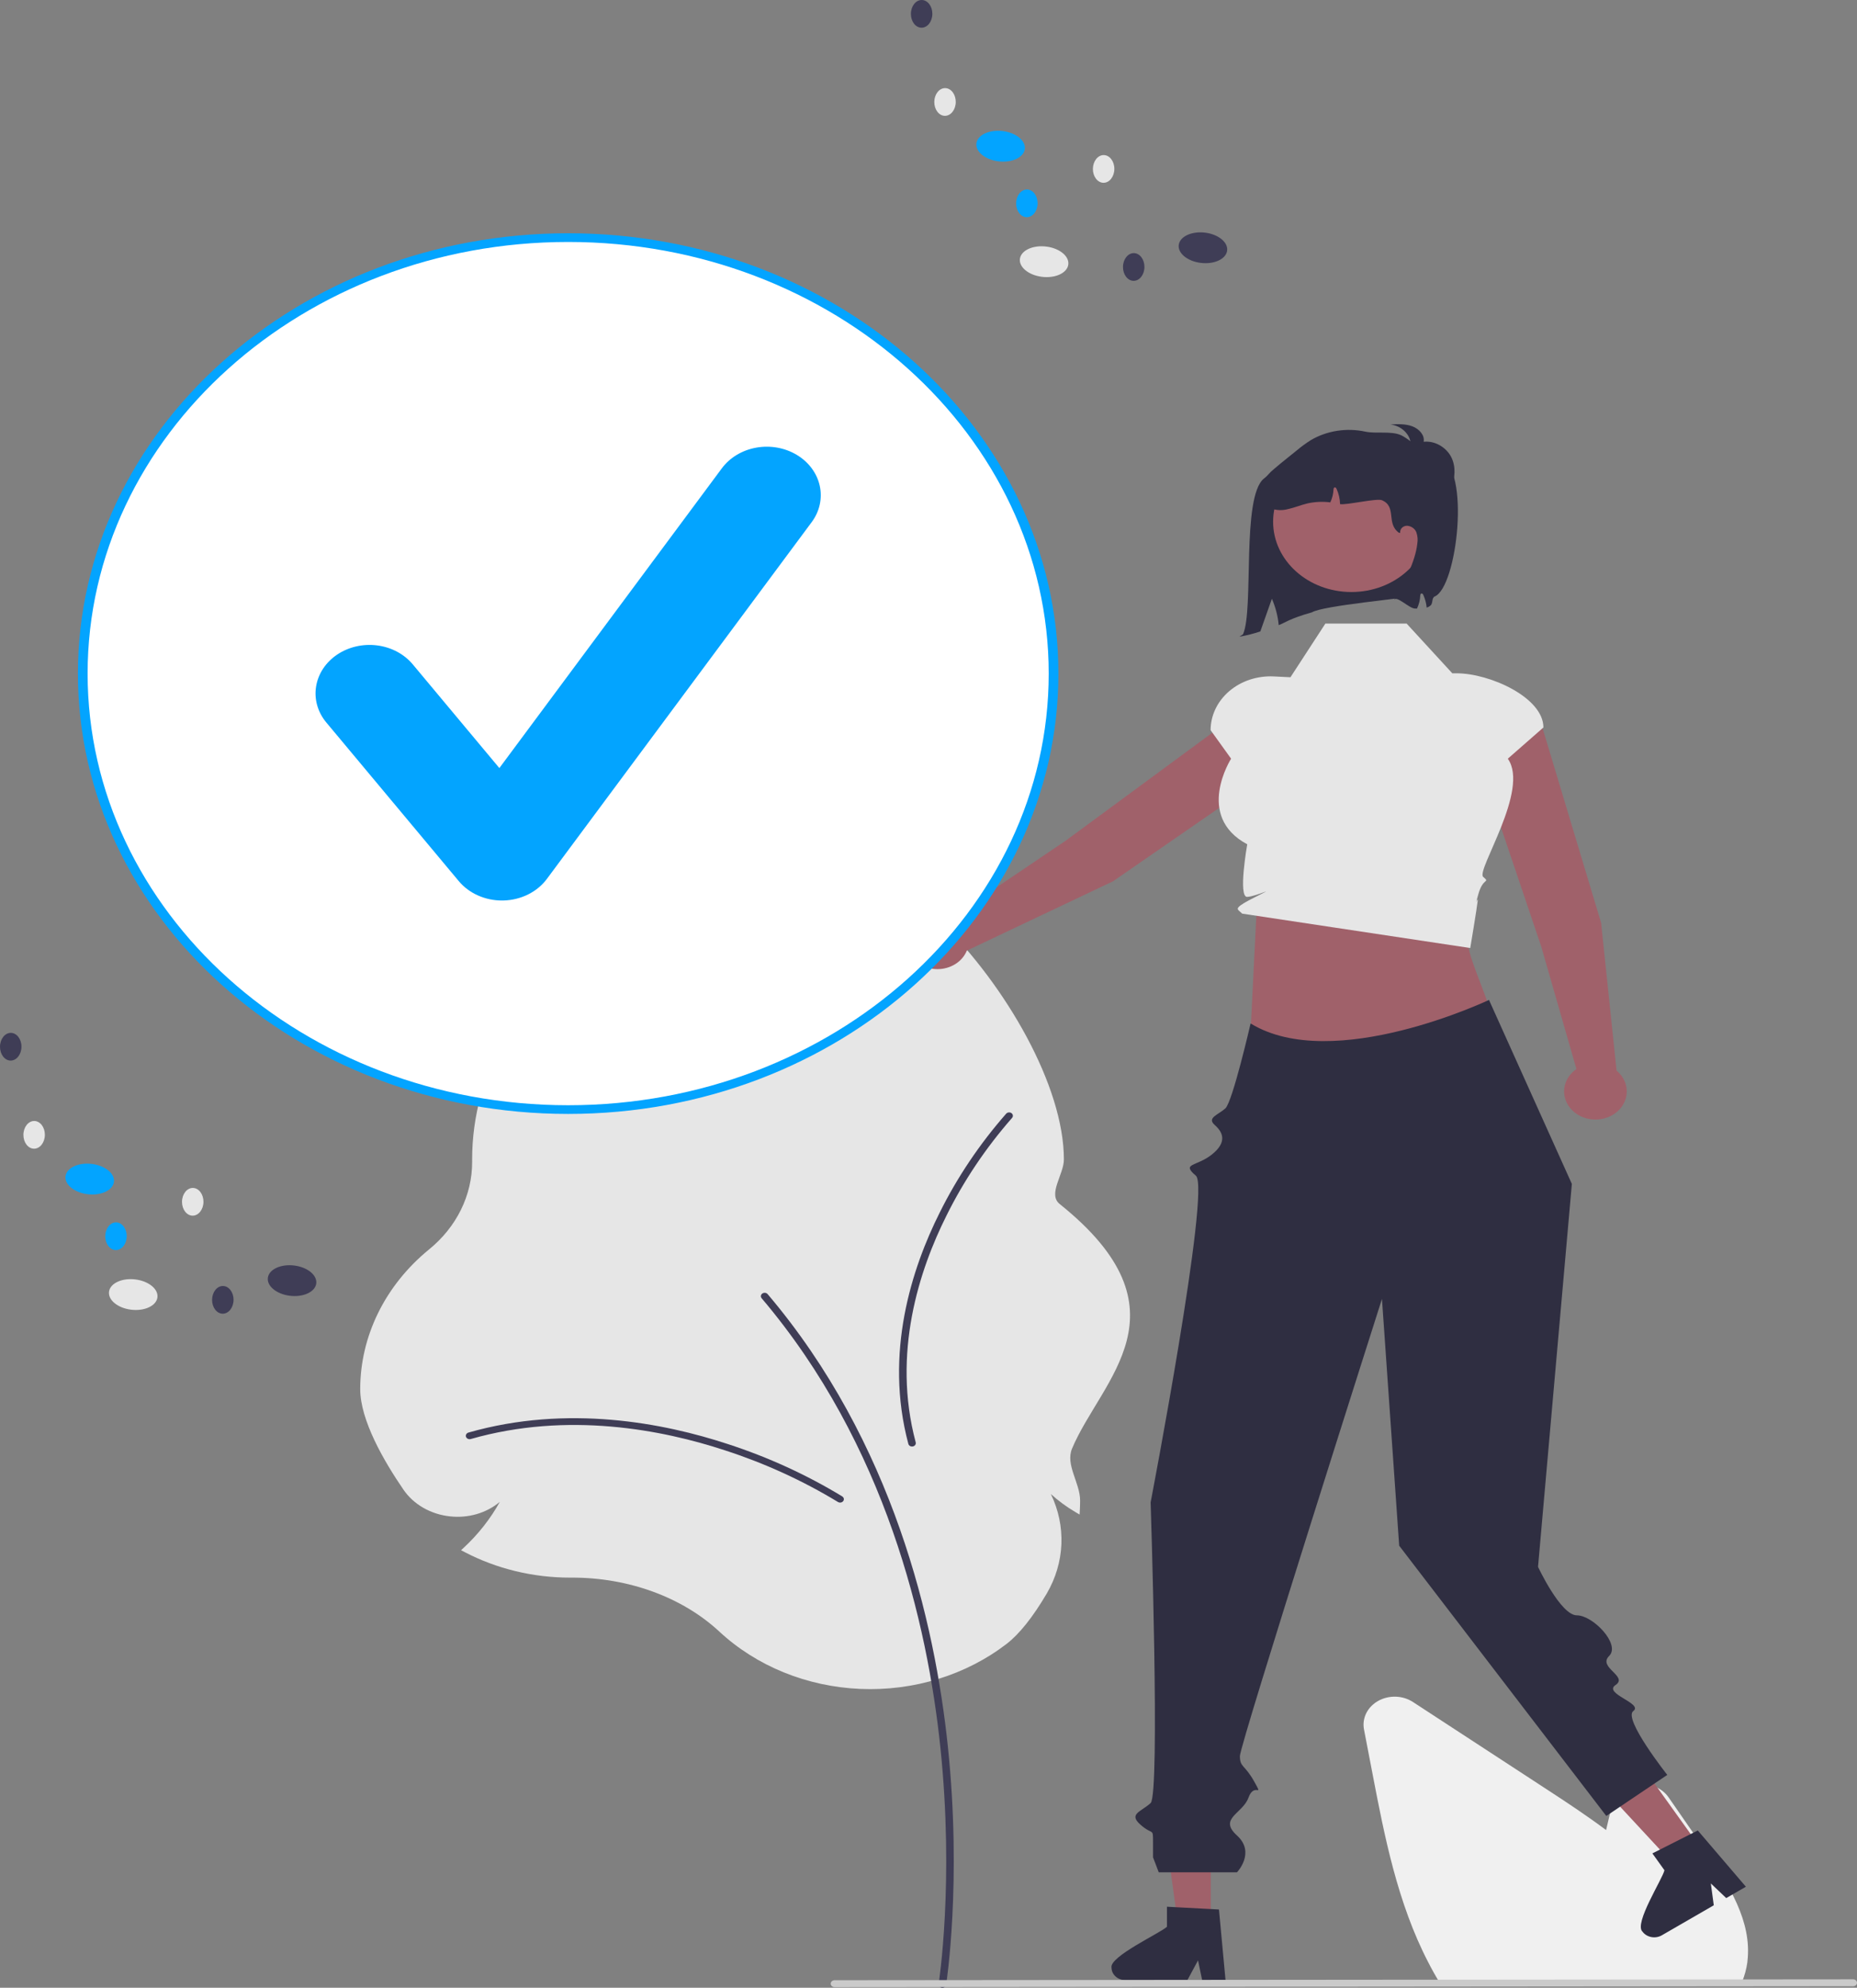 <svg width="185" height="198" viewBox="0 0 185 198" fill="none" xmlns="http://www.w3.org/2000/svg">
<rect x="0" y="0" width="185" height="198" fill="#808080" stroke="none"/>
<g id="14 1" clip-path="url(#clip0_1_1448)">
<path id="Vector" d="M71.652 162.511C67.971 159.101 62.637 157.146 57.017 157.146L56.8 157.147C53.098 157.148 49.462 156.266 46.265 154.591L45.932 154.417L46.2 154.169C47.651 152.821 48.862 151.281 49.792 149.602C49.132 150.155 48.344 150.57 47.485 150.82C46.626 151.069 45.717 151.145 44.821 151.044C43.876 150.943 42.968 150.65 42.166 150.189C41.364 149.728 40.689 149.11 40.191 148.38C38.227 145.518 35.885 141.457 35.885 138.363C35.888 135.748 36.498 133.162 37.675 130.77C38.853 128.378 40.572 126.233 42.724 124.471C44.086 123.368 45.175 122.02 45.917 120.513C46.66 119.007 47.042 117.377 47.036 115.73L47.035 115.496C47.035 113.327 47.33 111.166 47.914 109.062L47.973 108.849L48.217 108.857C49.787 108.905 51.357 108.787 52.897 108.505C51.453 108.346 50.04 108.008 48.7 107.502L48.438 107.407L48.526 107.166C54.654 103.759 68.484 105.523 76.512 89.028C83.021 75.653 105.988 100.902 105.988 115.496C105.988 116.985 104.347 118.953 105.576 119.937C118.855 130.577 109.692 137.409 106.804 144.284C106.118 145.915 107.604 147.706 107.604 149.471C107.604 149.77 107.596 150.079 107.579 150.389L107.553 150.866L107.111 150.602C106.235 150.086 105.423 149.488 104.689 148.818C105.45 150.391 105.809 152.099 105.739 153.814C105.669 155.529 105.171 157.208 104.283 158.727C102.892 161.086 101.545 162.775 100.282 163.746C96.234 166.857 91.016 168.462 85.694 168.232C80.372 168.003 75.349 165.956 71.652 162.511Z" fill="#E6E6E6"/>
<path id="Vector_2" d="M93.885 198C93.975 198 94.063 197.971 94.131 197.917C94.2 197.864 94.244 197.79 94.257 197.71C94.273 197.609 95.838 187.471 94.432 173.997C93.134 161.553 88.965 143.63 76.476 128.91C76.446 128.874 76.409 128.845 76.366 128.822C76.323 128.8 76.276 128.785 76.227 128.779C76.178 128.774 76.128 128.776 76.081 128.788C76.033 128.799 75.988 128.819 75.949 128.846C75.909 128.872 75.876 128.906 75.851 128.944C75.826 128.983 75.81 129.025 75.804 129.069C75.797 129.113 75.8 129.158 75.813 129.201C75.826 129.244 75.848 129.284 75.878 129.319C88.259 143.912 92.394 161.704 93.683 174.06C95.081 187.455 93.528 197.515 93.512 197.615C93.505 197.663 93.509 197.711 93.524 197.758C93.539 197.804 93.565 197.847 93.601 197.884C93.636 197.92 93.68 197.949 93.729 197.97C93.778 197.99 93.831 198 93.885 198Z" fill="#3F3D56"/>
<path id="Vector_3" d="M83.693 149.673C83.773 149.673 83.85 149.651 83.914 149.609C83.979 149.567 84.026 149.508 84.051 149.44C84.076 149.372 84.076 149.299 84.051 149.231C84.027 149.163 83.979 149.104 83.915 149.062C80.356 146.899 76.512 145.141 72.47 143.83C66.156 141.754 56.554 139.872 46.67 142.697C46.622 142.71 46.579 142.732 46.541 142.761C46.503 142.789 46.472 142.824 46.449 142.864C46.426 142.903 46.412 142.946 46.408 142.99C46.404 143.035 46.409 143.079 46.424 143.122C46.439 143.164 46.464 143.203 46.495 143.237C46.527 143.271 46.566 143.299 46.611 143.319C46.654 143.34 46.702 143.352 46.752 143.356C46.801 143.359 46.851 143.354 46.898 143.341C56.58 140.573 66.007 142.424 72.211 144.464C76.188 145.753 79.971 147.481 83.472 149.609C83.536 149.651 83.614 149.673 83.693 149.673Z" fill="#3F3D56"/>
<path id="Vector_4" d="M100.908 111.167C100.914 111.096 100.894 111.025 100.852 110.964C100.81 110.904 100.748 110.856 100.675 110.829C100.601 110.803 100.52 110.797 100.443 110.814C100.366 110.831 100.296 110.87 100.245 110.925C97.586 113.956 95.358 117.273 93.61 120.799C90.85 126.306 88.068 134.771 90.494 143.829C90.506 143.872 90.527 143.912 90.556 143.948C90.585 143.984 90.621 144.015 90.663 144.038C90.706 144.061 90.752 144.077 90.801 144.084C90.85 144.091 90.9 144.089 90.948 144.078C90.996 144.068 91.041 144.049 91.081 144.023C91.121 143.997 91.155 143.964 91.181 143.926C91.207 143.888 91.224 143.846 91.231 143.802C91.239 143.759 91.237 143.714 91.225 143.671C88.85 134.798 91.584 126.487 94.296 121.077C96.014 117.607 98.206 114.343 100.82 111.36C100.872 111.306 100.902 111.238 100.908 111.167Z" fill="#3F3D56"/>
<path id="Vector_5" d="M173.458 197.642H143.515L143.387 197.433C143.004 196.809 142.634 196.148 142.289 195.469C139.204 189.539 137.901 182.757 136.751 176.773L135.884 172.263C135.78 171.716 135.859 171.155 136.111 170.649C136.364 170.143 136.779 169.717 137.303 169.424C137.828 169.132 138.437 168.986 139.054 169.006C139.671 169.027 140.267 169.212 140.766 169.538C145.316 172.512 149.868 175.483 154.422 178.451C156.147 179.578 158.116 180.882 160.002 182.291C160.184 181.497 160.374 180.701 160.565 179.916C160.696 179.374 161.004 178.88 161.45 178.496C161.896 178.112 162.459 177.857 163.068 177.762C163.677 177.668 164.303 177.739 164.866 177.966C165.43 178.193 165.905 178.565 166.231 179.036L169.735 184.091C172.29 187.783 174.545 191.42 174.086 195.344C174.088 195.391 174.084 195.439 174.074 195.486C173.982 196.13 173.811 196.764 173.565 197.375L173.458 197.642Z" fill="#F0F0F0"/>
<path id="Vector_6" d="M159.508 91.923L153.729 72.715C153.482 71.901 152.888 71.208 152.076 70.785C151.265 70.361 150.3 70.241 149.391 70.45C148.921 70.559 148.48 70.752 148.095 71.018C147.711 71.285 147.391 71.618 147.155 72C146.919 72.381 146.771 72.801 146.722 73.235C146.673 73.669 146.722 74.107 146.867 74.523L153.551 94.311L157.048 106.489C156.539 106.838 156.162 107.32 155.968 107.868C155.774 108.417 155.773 109.005 155.964 109.555C156.156 110.104 156.531 110.587 157.039 110.938C157.547 111.288 158.163 111.49 158.803 111.516C159.443 111.542 160.076 111.39 160.617 111.081C161.158 110.772 161.579 110.321 161.825 109.789C162.07 109.258 162.127 108.671 161.989 108.109C161.85 107.548 161.522 107.038 161.049 106.649L159.508 91.923Z" fill="#A0616A"/>
<path id="Vector_7" d="M110.881 87.786L128.439 75.651C129.181 75.135 129.668 74.377 129.794 73.542C129.919 72.707 129.674 71.86 129.112 71.186C128.82 70.837 128.453 70.545 128.032 70.327C127.611 70.11 127.145 69.972 126.663 69.921C126.181 69.871 125.692 69.909 125.227 70.034C124.761 70.159 124.329 70.368 123.957 70.647L106.149 83.755L94.954 91.31C94.4 91.021 93.76 90.892 93.122 90.941C92.483 90.989 91.877 91.213 91.385 91.582C90.893 91.951 90.54 92.447 90.373 93.002C90.206 93.558 90.233 94.146 90.451 94.687C90.669 95.228 91.068 95.696 91.592 96.027C92.117 96.358 92.742 96.535 93.383 96.536C94.023 96.536 94.649 96.36 95.174 96.03C95.699 95.7 96.098 95.233 96.318 94.692L110.881 87.786Z" fill="#A0616A"/>
<path id="Vector_8" d="M125.192 90.576L124.418 106.099L148.719 101.356C146.65 95.118 145.244 94.055 146.798 89.714L125.192 90.576Z" fill="#A0616A"/>
<path id="Vector_9" d="M140.134 62.117H132.037L128.559 67.461L126.903 67.379C126.092 67.339 125.281 67.448 124.519 67.698C123.757 67.949 123.06 68.337 122.47 68.838C121.881 69.339 121.411 69.943 121.091 70.612C120.77 71.282 120.604 72.003 120.604 72.732L122.646 75.574C122.646 75.574 118.995 81.288 124.254 84.1C124.254 84.1 123.316 89.396 124.254 89.339C125.192 89.282 127.352 88.204 125.192 89.282C123.031 90.36 123.192 90.505 123.472 90.756L123.751 91.007L146.47 94.433C146.47 94.433 147.135 90.478 147.206 89.772C147.278 89.067 146.798 90.792 147.278 89.067C147.758 87.342 148.478 87.989 147.758 87.342C147.038 86.695 152.425 78.682 150.212 75.574L153.76 72.465C153.76 69.484 148.428 67.067 145.108 67.067H144.683L140.134 62.117Z" fill="#E6E6E6"/>
<path id="Vector_10" d="M120.625 191.658H117.347L115.788 180.305L120.625 180.305L120.625 191.658Z" fill="#A0616A"/>
<path id="Vector_11" d="M110.733 196.001C110.735 196.33 110.881 196.646 111.14 196.879C111.4 197.113 111.751 197.245 112.118 197.247H118.288L118.479 196.891L119.351 195.274L119.689 196.891L119.764 197.247H122.091L122.058 196.889L121.437 190.206L120.626 190.161L117.118 189.975L116.257 189.927V191.923C115.603 192.547 110.473 194.908 110.733 196.001Z" fill="#2F2E41"/>
<path id="Vector_12" d="M169.331 183.948L166.575 185.541L158.424 176.751L162.492 174.401L169.331 183.948Z" fill="#A0616A"/>
<path id="Vector_13" d="M163.628 192.407C163.828 192.683 164.141 192.878 164.5 192.948C164.859 193.019 165.234 192.959 165.544 192.782L170.732 189.785L170.679 189.393L170.438 187.608L171.697 188.804L171.974 189.067L173.931 187.936L173.687 187.651L169.14 182.333L168.43 182.689L165.368 184.237L164.615 184.616L165.817 186.294C165.644 187.136 162.751 191.615 163.628 192.407Z" fill="#2F2E41"/>
<path id="Vector_14" d="M184.619 197.85L83.139 197.939C83.038 197.938 82.941 197.902 82.869 197.837C82.798 197.773 82.758 197.685 82.758 197.594C82.758 197.504 82.798 197.416 82.869 197.352C82.941 197.287 83.038 197.251 83.139 197.25L184.619 197.162C184.72 197.162 184.817 197.198 184.888 197.263C184.96 197.327 185 197.415 185 197.506C185 197.597 184.96 197.684 184.888 197.748C184.817 197.813 184.72 197.849 184.619 197.85Z" fill="#CACACA"/>
<path id="Vector_15" d="M148.338 99.603C148.338 99.603 132.804 106.982 124.588 101.947C124.588 101.947 122.791 109.765 122.071 110.411C121.351 111.058 120.203 111.34 121.017 112.062C121.831 112.783 122.284 113.757 120.737 114.995C119.19 116.233 117.648 115.84 119.139 117.114C120.631 118.389 114.629 149.651 114.629 149.651C114.629 149.651 115.589 178.724 114.629 179.603C113.669 180.482 112.385 180.679 113.627 181.766C114.869 182.854 114.869 182.01 114.869 183.51V185.01L115.437 186.5H123.232C123.232 186.5 125.113 184.538 123.232 182.833C121.351 181.129 123.804 180.663 124.378 179.063C124.952 177.464 125.912 179.189 124.952 177.464C123.992 175.739 123.53 176.067 123.521 174.933C123.511 173.798 137.675 129.384 137.675 129.384L139.391 153.967L160.026 180.889L166.1 176.798C166.1 176.798 161.678 171.207 162.712 170.439C163.746 169.67 159.664 168.706 160.951 167.839C162.238 166.972 159.14 166.098 160.307 164.949C161.475 163.8 158.699 160.903 157.09 160.903C155.481 160.903 153.223 156.074 153.223 156.074L156.593 117.929L148.338 99.603Z" fill="#2F2E41"/>
<path id="Vector_16" d="M131.874 46.426C131.764 46.556 130.888 46.486 129.835 46.348C127.753 46.075 127.469 46.4 125.912 47.671C123.657 49.513 124.939 60.749 123.831 63.184L123.473 63.421C124.183 63.299 124.88 63.124 125.558 62.897C125.94 61.812 126.324 60.725 126.71 59.642C127.075 60.484 127.304 61.37 127.391 62.27C127.927 62.081 128.46 61.617 130.7 60.994C131.828 60.307 139.987 59.616 141.036 59.314C143.698 51.179 139.408 47.889 131.874 46.426Z" fill="#2F2E41"/>
<path id="Vector_17" d="M134.629 58.971C138.935 58.971 142.426 55.835 142.426 51.968C142.426 48.1 138.935 44.965 134.629 44.965C130.322 44.965 126.831 48.1 126.831 51.968C126.831 55.835 130.322 58.971 134.629 58.971Z" fill="#A0616A"/>
<path id="Vector_18" d="M139.538 45.809C139.098 45.751 138.675 45.618 138.292 45.417C138.102 45.314 137.947 45.164 137.847 44.986C137.747 44.808 137.704 44.609 137.724 44.41C137.82 43.912 138.447 43.615 139.008 43.645C139.567 43.718 140.098 43.911 140.555 44.208C140.505 43.727 140.276 43.275 139.906 42.925C139.535 42.575 139.045 42.347 138.512 42.278C139.251 42.242 140.018 42.21 140.701 42.465C141.383 42.72 141.952 43.352 141.829 44.006C142.977 43.874 144.108 44.592 144.582 45.54C145.056 46.488 144.962 47.601 144.584 48.583C144.546 48.734 144.473 48.875 144.37 48.998C144.266 49.121 144.135 49.222 143.984 49.295C143.597 49.427 143.182 49.206 142.847 48.989C141.099 47.852 139.508 46.532 138.107 45.057" fill="#2F2E41"/>
<path id="Vector_19" d="M142.938 59.413C142.607 59.553 142.779 60.073 142.522 60.306C142.411 60.404 142.276 60.479 142.129 60.525C142.09 60.091 141.977 59.665 141.795 59.262C141.761 59.189 141.706 59.107 141.62 59.113C141.519 59.124 141.492 59.243 141.49 59.331C141.47 59.77 141.362 60.201 141.171 60.605C141.168 60.609 141.166 60.616 141.164 60.62C141.089 60.618 141.012 60.616 140.94 60.614C140.383 60.594 139.149 59.309 138.876 59.745C139.841 58.208 141.017 55.897 141.197 54.139C141.26 53.771 141.229 53.396 141.108 53.04C141.045 52.863 140.927 52.706 140.767 52.587C140.608 52.469 140.414 52.394 140.208 52.371C140.107 52.367 140.006 52.383 139.912 52.418C139.818 52.453 139.734 52.507 139.666 52.574C139.598 52.642 139.547 52.722 139.518 52.809C139.488 52.896 139.48 52.988 139.495 53.079L139.356 53.061C138.064 52.117 139.178 50.476 137.675 49.827C137.166 49.607 134.05 50.343 133.501 50.213C133.489 49.693 133.371 49.179 133.153 48.697C133.119 48.624 133.064 48.542 132.977 48.549C132.876 48.559 132.85 48.678 132.848 48.767C132.827 49.205 132.719 49.637 132.528 50.041C131.767 49.944 130.991 49.98 130.245 50.148C129.588 50.304 128.963 50.571 128.303 50.713C127.977 50.803 127.634 50.832 127.294 50.799C126.955 50.766 126.627 50.67 126.33 50.519C125.492 50.015 125.346 48.898 125.763 48.074C126.066 47.546 126.474 47.072 126.968 46.677C127.345 46.35 127.737 46.035 128.128 45.72C128.478 45.438 128.829 45.155 129.179 44.873C129.621 44.5 130.091 44.155 130.586 43.842C131.377 43.377 132.266 43.061 133.198 42.915C134.129 42.769 135.085 42.795 136.005 42.993C137.109 43.23 138.585 42.896 139.596 43.359C140.124 43.603 141.293 44.536 141.757 44.868C142.942 45.716 142.14 45.025 143.437 45.515C146.53 46.683 145.162 58.472 142.938 59.413Z" fill="#2F2E41"/>
<path id="Vector_20" d="M56.602 110.526C83.309 110.526 104.959 91.082 104.959 67.097C104.959 43.112 83.309 23.668 56.602 23.668C29.896 23.668 8.246 43.112 8.246 67.097C8.246 91.082 29.896 110.526 56.602 110.526Z" fill="white"/>
<path id="Vector_21" d="M56.602 110.959C29.672 110.959 7.763 91.282 7.763 67.097C7.763 42.911 29.672 23.235 56.602 23.235C83.532 23.235 105.442 42.911 105.442 67.097C105.442 91.282 83.532 110.959 56.602 110.959ZM56.602 24.102C30.205 24.102 8.728 43.389 8.728 67.097C8.728 90.804 30.205 110.092 56.602 110.092C83 110.092 104.476 90.804 104.476 67.097C104.476 43.389 83 24.102 56.602 24.102Z" fill="#03A4FF"/>
<path id="Vector_22" d="M50.005 89.7C49.17 89.7 48.347 89.525 47.6 89.189C46.853 88.854 46.204 88.367 45.703 87.767L32.51 71.969C32.086 71.462 31.778 70.884 31.603 70.27C31.427 69.655 31.389 69.016 31.489 68.388C31.589 67.76 31.825 67.155 32.185 66.609C32.545 66.064 33.021 65.587 33.586 65.206C34.151 64.826 34.794 64.549 35.479 64.391C36.163 64.234 36.875 64.199 37.574 64.289C38.274 64.379 38.946 64.591 39.554 64.914C40.162 65.237 40.693 65.665 41.117 66.173L49.748 76.507L71.915 46.645C72.707 45.58 73.937 44.84 75.336 44.59C76.734 44.339 78.186 44.597 79.373 45.307C80.559 46.018 81.383 47.122 81.663 48.378C81.943 49.634 81.657 50.938 80.867 52.004L54.482 87.548C54.004 88.191 53.362 88.722 52.61 89.096C51.857 89.47 51.015 89.676 50.155 89.698C50.105 89.699 50.055 89.7 50.005 89.7Z" fill="#03A4FF"/>
<path id="Vector_23" d="M106.424 26.382C106.558 25.552 105.59 24.738 104.261 24.564C102.932 24.39 101.746 24.923 101.611 25.753C101.477 26.583 102.445 27.397 103.774 27.571C105.103 27.744 106.289 27.212 106.424 26.382Z" fill="#E6E6E6"/>
<path id="Vector_24" d="M122.247 24.995C122.381 24.165 121.413 23.351 120.084 23.177C118.755 23.004 117.568 23.536 117.434 24.366C117.299 25.197 118.268 26.011 119.597 26.184C120.926 26.358 122.112 25.826 122.247 24.995Z" fill="#3F3D56"/>
<path id="Vector_25" d="M102.091 14.877C102.225 14.047 101.257 13.233 99.928 13.059C98.599 12.886 97.413 13.418 97.278 14.248C97.144 15.079 98.112 15.893 99.441 16.066C100.77 16.24 101.956 15.707 102.091 14.877Z" fill="#03A4FF"/>
<path id="Vector_26" d="M95.216 10.165C95.222 9.403 94.749 8.781 94.158 8.777C93.568 8.773 93.084 9.388 93.077 10.15C93.071 10.912 93.544 11.534 94.135 11.538C94.725 11.542 95.209 10.927 95.216 10.165Z" fill="#E6E6E6"/>
<path id="Vector_27" d="M92.884 1.387C92.89 0.625 92.417 0.004 91.826 3.86286e-05C91.236 -0.004 90.752 0.611 90.746 1.373C90.739 2.135 91.213 2.756 91.803 2.76C92.394 2.764 92.877 2.15 92.884 1.387Z" fill="#3F3D56"/>
<path id="Vector_28" d="M111.015 16.835C111.022 16.073 110.548 15.452 109.958 15.447C109.367 15.444 108.884 16.058 108.877 16.82C108.871 17.583 109.344 18.204 109.935 18.208C110.525 18.212 111.009 17.597 111.015 16.835Z" fill="#E6E6E6"/>
<path id="Vector_29" d="M103.369 20.264C103.375 19.502 102.902 18.88 102.312 18.876C101.721 18.872 101.237 19.487 101.231 20.249C101.224 21.011 101.698 21.633 102.288 21.637C102.879 21.641 103.363 21.026 103.369 20.264Z" fill="#03A4FF"/>
<path id="Vector_30" d="M114.013 26.601C114.019 25.839 113.546 25.217 112.956 25.213C112.365 25.209 111.881 25.824 111.875 26.586C111.868 27.349 112.342 27.97 112.932 27.974C113.523 27.978 114.007 27.363 114.013 26.601Z" fill="#3F3D56"/>
<path id="Vector_31" d="M15.678 129.265C15.813 128.435 14.844 127.621 13.515 127.448C12.186 127.274 11 127.806 10.866 128.637C10.731 129.467 11.699 130.281 13.028 130.454C14.357 130.628 15.544 130.096 15.678 129.265Z" fill="#E6E6E6"/>
<path id="Vector_32" d="M31.501 127.879C31.636 127.048 30.667 126.235 29.338 126.061C28.009 125.887 26.823 126.42 26.689 127.25C26.554 128.08 27.522 128.894 28.851 129.068C30.18 129.241 31.367 128.709 31.501 127.879Z" fill="#3F3D56"/>
<path id="Vector_33" d="M11.345 117.761C11.48 116.931 10.511 116.117 9.183 115.943C7.854 115.769 6.667 116.302 6.533 117.132C6.398 117.962 7.366 118.776 8.695 118.95C10.024 119.123 11.211 118.591 11.345 117.761Z" fill="#03A4FF"/>
<path id="Vector_34" d="M4.47 113.048C4.476 112.286 4.003 111.665 3.412 111.661C2.822 111.657 2.338 112.272 2.332 113.034C2.325 113.796 2.799 114.417 3.389 114.421C3.98 114.425 4.463 113.811 4.47 113.048Z" fill="#E6E6E6"/>
<path id="Vector_35" d="M2.138 104.271C2.145 103.509 1.671 102.888 1.081 102.884C0.49 102.88 0.006 103.494 2.41286e-05 104.257C-0.006 105.019 0.467 105.64 1.057 105.644C1.648 105.648 2.132 105.033 2.138 104.271Z" fill="#3F3D56"/>
<path id="Vector_36" d="M20.27 119.719C20.276 118.956 19.803 118.335 19.212 118.331C18.622 118.327 18.138 118.942 18.132 119.704C18.125 120.466 18.599 121.088 19.189 121.092C19.779 121.096 20.263 120.481 20.27 119.719Z" fill="#E6E6E6"/>
<path id="Vector_37" d="M12.623 123.147C12.63 122.385 12.156 121.764 11.566 121.76C10.975 121.756 10.492 122.371 10.485 123.133C10.479 123.895 10.952 124.516 11.543 124.52C12.133 124.524 12.617 123.91 12.623 123.147Z" fill="#03A4FF"/>
<path id="Vector_38" d="M23.267 129.484C23.274 128.722 22.8 128.101 22.21 128.097C21.619 128.093 21.136 128.708 21.129 129.47C21.123 130.232 21.596 130.853 22.187 130.857C22.777 130.861 23.261 130.247 23.267 129.484Z" fill="#3F3D56"/>
</g>
<defs>
<clipPath id="clip0_1_1448">
<rect width="185" height="198" fill="white"/>
</clipPath>
</defs>
</svg>
